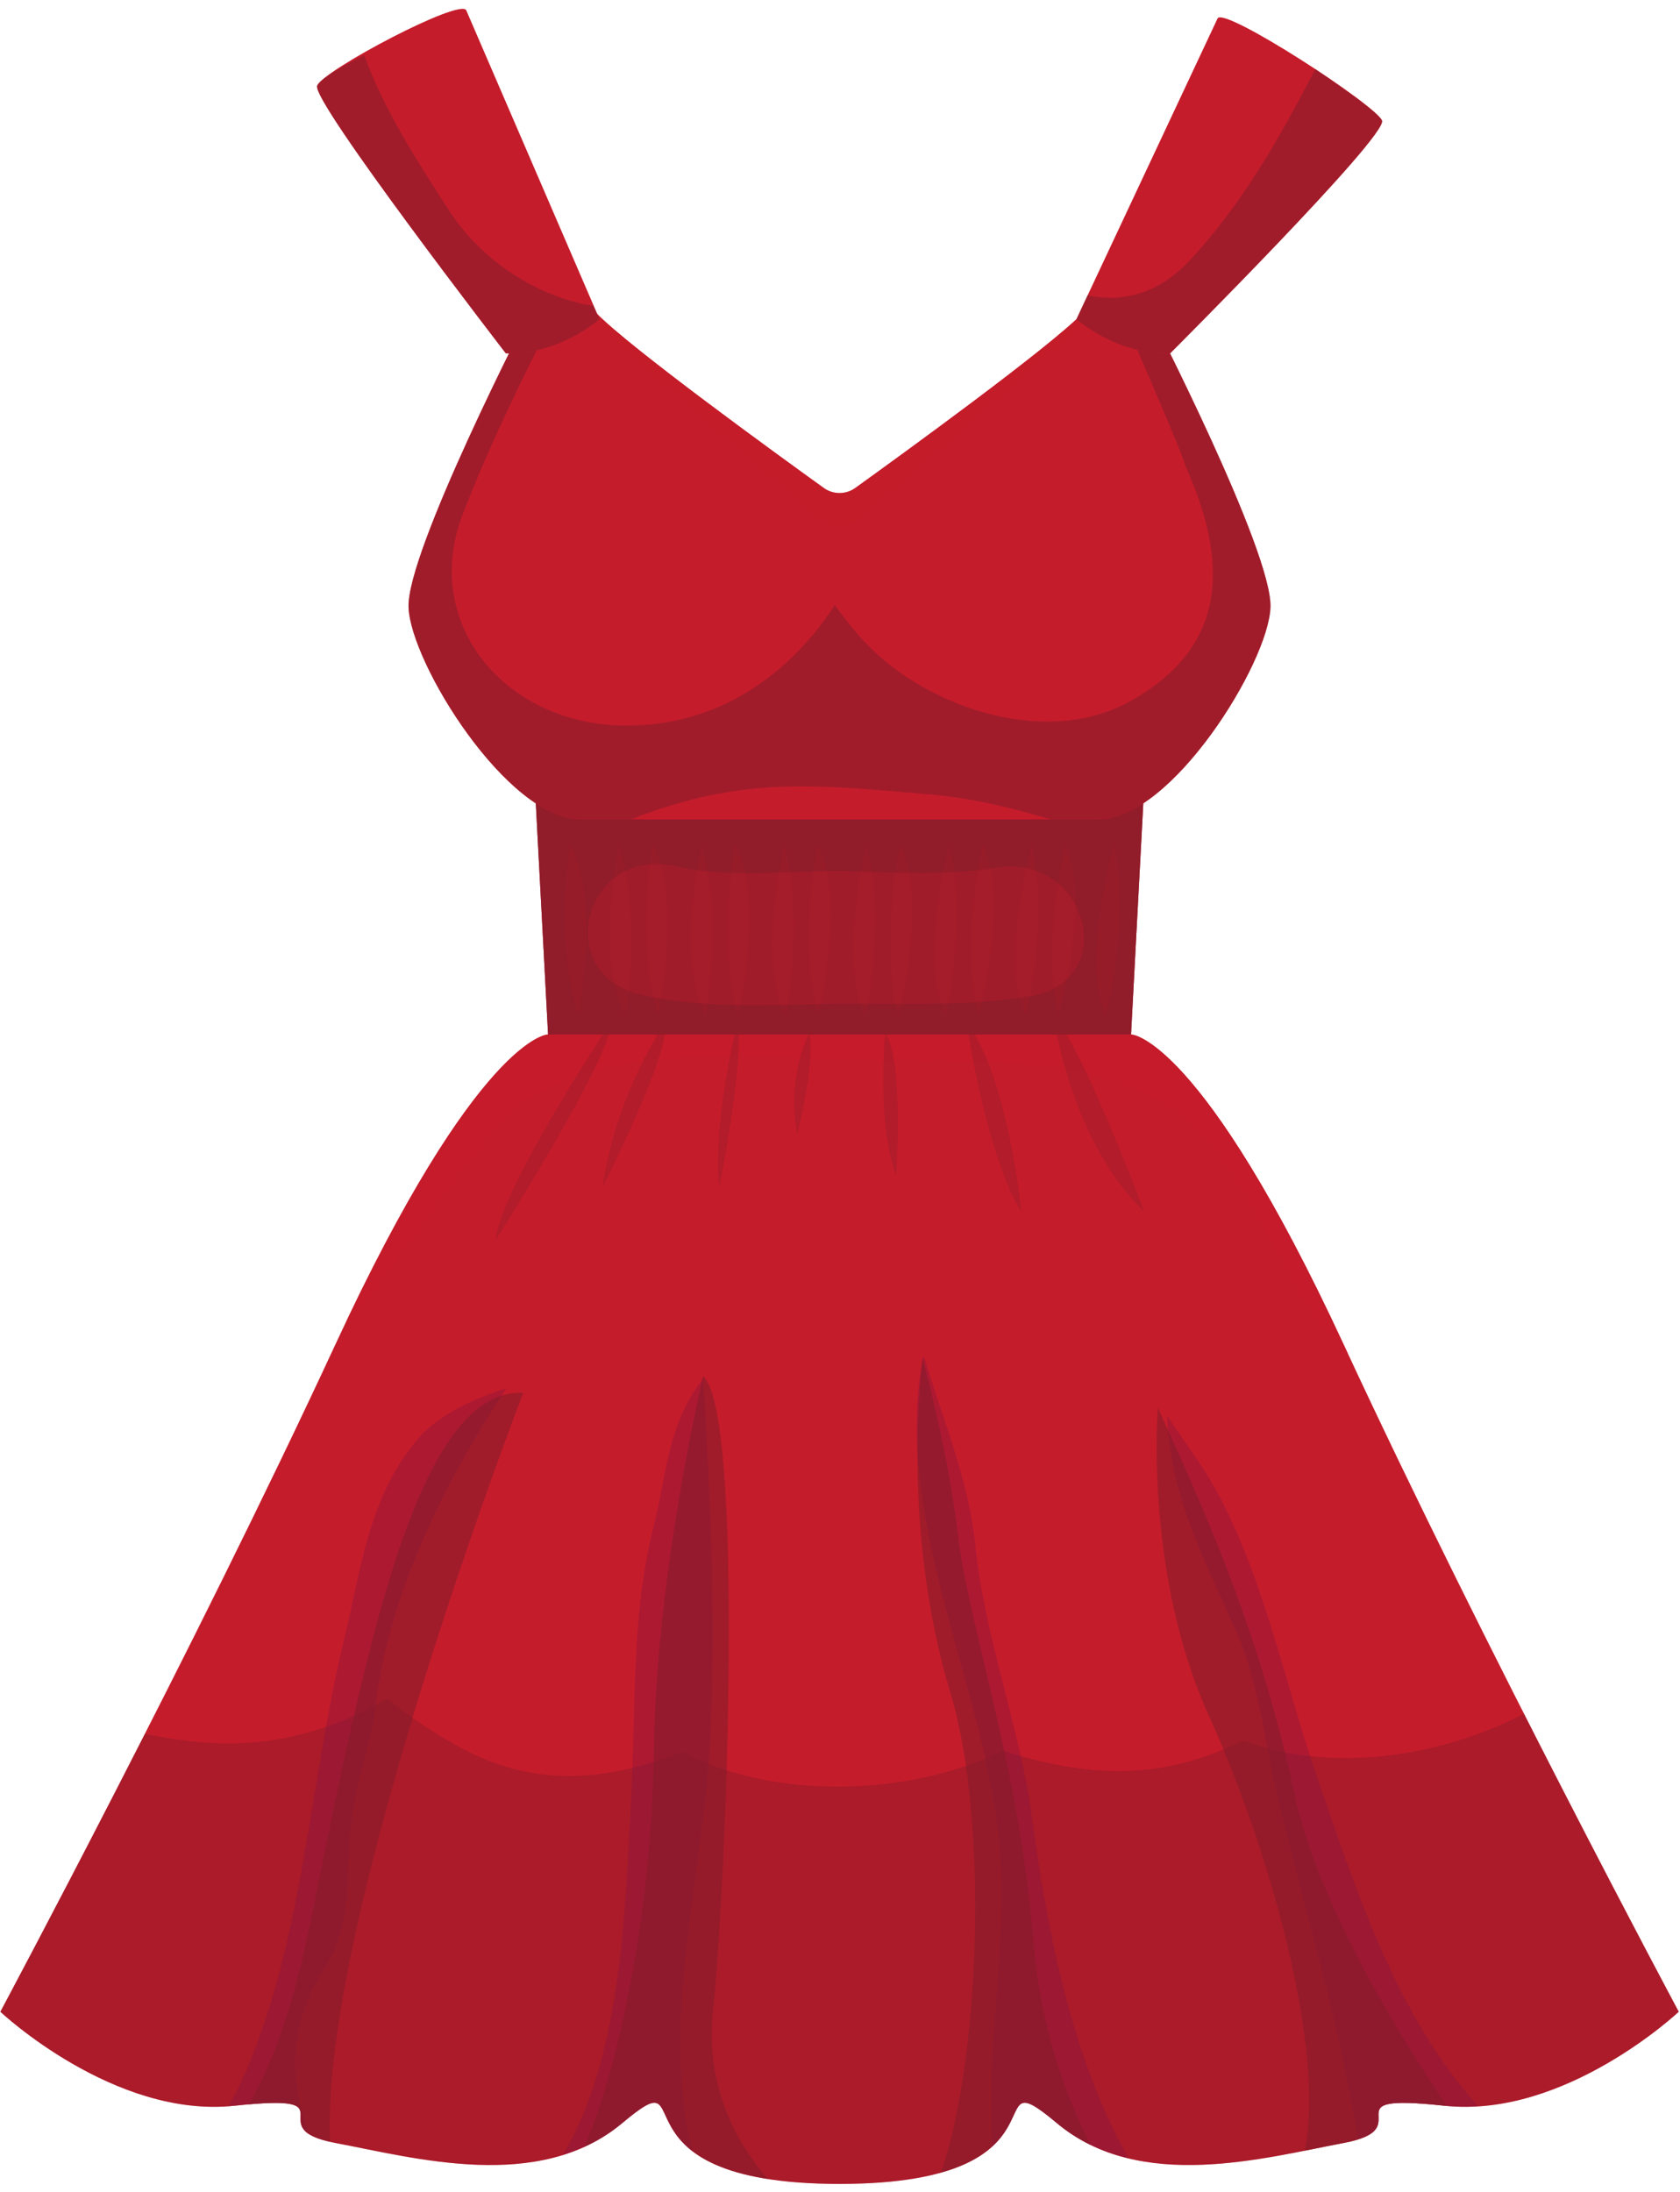 <svg width="92" height="120" viewBox="0 0 92 120" fill="none" xmlns="http://www.w3.org/2000/svg">
<path d="M61.901 57.32H30.05L29.287 42.951H62.663L61.901 57.32Z" fill="#C51C2B"/>
<path opacity="0.55" d="M61.901 57.32H30.05L29.287 42.951H62.663L61.901 57.32Z" fill="#831C2B"/>
<path opacity="0.55" d="M29.287 42.951L30.05 57.32H61.901L62.663 42.951H29.287ZM56.4 54.544C52.596 55.149 48.971 54.901 45.161 54.967C41.76 55.027 38.502 55.214 35.141 54.468C30.179 53.367 31.949 46.273 37.02 47.428C40.137 48.136 43.317 47.615 46.476 47.698C49.155 47.769 51.845 47.94 54.511 47.505C59.6 46.675 61.408 53.746 56.4 54.544Z" fill="#831C2B"/>
<g opacity="0.32">
<path opacity="0.32" d="M31.206 46.199C31.206 46.199 30.372 51.596 31.654 55.631C31.653 55.631 32.945 49.255 31.206 46.199Z" fill="#C51C2B"/>
<path opacity="0.32" d="M34.264 55.632C34.264 55.632 35.154 50.378 33.898 46.2C33.898 46.2 32.573 52.702 34.264 55.632Z" fill="#C51C2B"/>
<path opacity="0.32" d="M35.725 46.2C35.725 46.2 34.814 51.597 36.036 55.632C36.036 55.632 37.421 49.257 35.725 46.2Z" fill="#C51C2B"/>
<path opacity="0.32" d="M38.648 55.632C38.648 55.632 39.615 50.379 38.42 46.2C38.42 46.2 37.001 52.703 38.648 55.632Z" fill="#C51C2B"/>
<path opacity="0.32" d="M40.244 46.2C40.244 46.2 39.255 51.596 40.418 55.632C40.418 55.632 41.896 49.256 40.244 46.2Z" fill="#C51C2B"/>
<path opacity="0.32" d="M43.031 55.632C43.031 55.632 44.074 50.379 42.939 46.2C42.939 46.2 41.426 52.703 43.031 55.632Z" fill="#C51C2B"/>
<path opacity="0.32" d="M44.763 46.2C44.763 46.2 43.695 51.596 44.799 55.632C44.799 55.632 46.37 49.256 44.763 46.2Z" fill="#C51C2B"/>
<path opacity="0.32" d="M47.414 55.632C47.414 55.632 48.532 50.379 47.459 46.2C47.459 46.2 45.85 52.703 47.414 55.632Z" fill="#C51C2B"/>
<path opacity="0.32" d="M49.287 46.2C49.287 46.2 48.14 51.597 49.187 55.632C49.188 55.632 50.85 49.257 49.287 46.2Z" fill="#C51C2B"/>
<path opacity="0.32" d="M51.798 55.632C51.798 55.632 52.993 50.379 51.98 46.2C51.98 46.2 50.277 52.703 51.798 55.632Z" fill="#C51C2B"/>
<path opacity="0.32" d="M53.807 46.2C53.807 46.2 52.583 51.597 53.571 55.632C53.571 55.632 55.325 49.257 53.807 46.2Z" fill="#C51C2B"/>
<path opacity="0.32" d="M56.182 55.632C56.182 55.632 57.454 50.379 56.502 46.2C56.502 46.2 54.705 52.703 56.182 55.632Z" fill="#C51C2B"/>
<path opacity="0.32" d="M58.33 46.2C58.33 46.2 57.026 51.597 57.955 55.632C57.955 55.632 59.802 49.257 58.33 46.2Z" fill="#C51C2B"/>
<path opacity="0.32" d="M60.565 55.632C60.565 55.632 61.913 50.379 61.021 46.2C61.022 46.2 59.13 52.703 60.565 55.632Z" fill="#C51C2B"/>
</g>
<path d="M62.971 17.142H59.289C57.491 19.005 49.485 24.81 46.831 26.718C46.322 27.084 45.626 27.084 45.116 26.718C42.463 24.81 34.457 19.004 32.657 17.142H28.977C28.977 17.142 22.264 30.186 22.372 33.244C22.481 36.301 27.785 44.861 31.791 44.861C35.796 44.861 45.972 44.861 45.972 44.861C45.972 44.861 56.148 44.861 60.154 44.861C64.16 44.861 69.464 36.301 69.572 33.244C69.683 30.186 62.971 17.142 62.971 17.142Z" fill="#C51C2B"/>
<path opacity="0.55" d="M45.028 28.511C45.569 28.974 46.384 28.974 46.926 28.511C49.671 26.171 57.575 19.408 59.921 17.142H59.291C57.492 19.005 49.487 24.81 46.833 26.718C46.324 27.084 45.627 27.084 45.118 26.718C42.465 24.81 34.459 19.004 32.659 17.142H32.029C34.378 19.408 42.281 26.171 45.028 28.511Z" fill="#C51C2B"/>
<path opacity="0.55" d="M34.545 44.861C40.646 42.481 44.556 42.949 50.982 43.498C53.283 43.696 55.43 44.24 57.549 44.861H60.158C64.163 44.861 69.468 36.301 69.575 33.244C69.684 30.186 62.972 17.142 62.972 17.142H61.383C61.828 18.087 64.764 24.842 64.91 25.5C67.154 30.495 67.467 35.312 61.848 38.411C57.091 41.033 50.281 38.576 47.021 34.778C46.555 34.235 46.12 33.685 45.712 33.129C43.24 36.921 39.327 39.774 34.191 39.721C27.661 39.654 22.998 34.13 25.37 28.069C26.786 24.449 28.577 20.7 30.437 17.142H28.979C28.979 17.142 22.266 30.186 22.374 33.244C22.483 36.301 27.787 44.861 31.793 44.861H34.545Z" fill="#831C2B"/>
<path d="M66.675 1.011L58.947 17.477C58.947 17.477 61.151 19.435 64.079 19.346C64.079 19.346 76.006 7.44 75.681 6.599C75.357 5.759 66.995 0.321 66.675 1.011Z" fill="#C51C2B"/>
<path d="M25.533 0.565L32.83 17.477C32.83 17.477 30.626 19.435 27.699 19.345C27.699 19.345 17.042 5.533 17.367 4.693C17.692 3.852 25.213 -0.124 25.533 0.565Z" fill="#C51C2B"/>
<path opacity="0.55" d="M65.076 14.332C63.395 16.114 61.388 16.562 59.556 16.166L58.947 17.477C58.947 17.477 61.151 19.435 64.079 19.346C64.079 19.346 76.006 7.441 75.681 6.6C75.552 6.264 73.955 5.103 72.027 3.781C70.105 7.478 68.014 11.221 65.076 14.332Z" fill="#831C2B"/>
<path opacity="0.55" d="M32.485 16.736C32.315 16.708 32.147 16.691 31.974 16.653C28.962 15.991 26.208 14.022 24.602 11.538C22.816 8.779 21.031 6.017 19.948 3.024C18.578 3.697 17.493 4.363 17.367 4.692C17.042 5.533 27.699 19.345 27.699 19.345C29.528 19.401 31.075 18.657 31.978 18.091C32.52 17.752 32.83 17.476 32.83 17.476L32.485 16.736Z" fill="#831C2B"/>
<path d="M73.581 73.601C65.786 56.786 61.97 56.634 61.97 56.634H45.974H29.978C29.978 56.634 26.163 56.786 18.368 73.601C10.573 90.417 0.018 110.137 0.018 110.137C0.018 110.137 6.243 115.996 12.846 115.283C19.45 114.569 14.038 116.505 18.368 117.322C22.698 118.137 29.519 120.05 34.065 116.239C38.611 112.428 32.767 119.563 45.974 119.563C59.182 119.563 53.336 112.429 57.883 116.239C62.431 120.049 69.251 118.136 73.581 117.322C77.912 116.505 72.499 114.569 79.102 115.283C85.707 115.996 91.932 110.137 91.932 110.137C91.932 110.137 81.377 90.417 73.581 73.601Z" fill="#C51C2B"/>
<path opacity="0.32" d="M28.73 60.271C33.419 57.556 38.26 57.55 45.584 57.996C51.768 58.373 57.837 57.275 63.337 60.149C68.616 62.908 69.703 70.453 73.809 74.091C73.734 73.928 73.656 73.763 73.581 73.601C65.786 56.786 61.97 56.634 61.97 56.634H29.978C29.978 56.634 26.352 56.786 18.953 72.358C20.666 70.81 26.82 61.376 28.73 60.271Z" fill="#C51C2B"/>
<path opacity="0.32" d="M83.458 93.822C78.766 96.251 72.85 97.068 68.095 95.289C65.24 96.678 62.313 97.311 58.758 96.767C57.439 96.566 56.162 96.246 54.926 95.838C49.81 98.354 42.35 98.565 37.349 95.895C33.514 97.433 29.517 97.952 25.364 95.753C23.966 95.013 22.527 94.078 21.218 92.985C18.17 94.743 14.787 95.749 10.849 95.37C9.849 95.274 8.882 95.117 7.931 94.927C3.496 103.638 0.02 110.135 0.02 110.135C0.02 110.135 6.245 115.994 12.848 115.281C19.452 114.567 14.04 116.503 18.37 117.319C22.7 118.135 29.521 120.048 34.067 116.237C38.613 112.426 32.769 119.561 45.976 119.561C59.184 119.561 53.338 112.427 57.885 116.237C62.433 120.047 69.253 118.134 73.583 117.319C77.913 116.503 72.501 114.567 79.104 115.281C85.709 115.994 91.934 110.135 91.934 110.135C91.934 110.135 88.156 103.081 83.458 93.822Z" fill="#751C2B"/>
<path opacity="0.32" d="M72.11 97.238C70.241 91.819 68.907 84.837 65.64 80.021C64.968 79.03 64.383 78.219 63.893 77.455C63.901 77.546 63.916 77.634 63.921 77.728C64.147 82.04 65.889 85.257 67.624 89.16C68.982 92.217 69.249 95.416 70.022 98.631C71.502 104.792 73.414 110.878 74.357 117.129C77.19 116.241 72.97 114.62 79.103 115.283C79.722 115.35 80.336 115.344 80.944 115.305C76.41 110.298 74.177 103.231 72.11 97.238Z" fill="#7E1344"/>
<path opacity="0.32" d="M56.528 99.589C55.843 94.48 53.937 89.73 53.407 84.565C53.035 80.938 51.622 77.698 50.617 74.315H50.536C48.923 82.714 53.5 91.621 54.6 99.753C55.201 104.19 54.57 108.448 54.336 112.888C54.257 114.407 54.309 115.965 54.331 117.521C56.263 115.762 55.033 113.853 57.882 116.24C59.066 117.232 60.405 117.829 61.811 118.167C58.583 112.53 57.261 105.054 56.528 99.589Z" fill="#7E1344"/>
<path opacity="0.32" d="M38.919 94.774C39.192 88.295 38.902 81.863 38.515 75.424C38.432 75.543 38.37 75.66 38.282 75.78C36.536 78.144 36.477 80.886 35.781 83.617C34.525 88.547 34.838 93.779 34.544 98.831C34.234 104.173 34.117 112.455 30.826 117.97C31.981 117.613 33.081 117.068 34.069 116.239C37.047 113.744 35.569 115.94 37.9 117.755C36.108 110.423 38.608 102.204 38.919 94.774Z" fill="#7E1344"/>
<path opacity="0.32" d="M17.745 107.785C19.401 105.27 18.858 102.374 19.262 99.511C19.566 97.346 20.323 95.376 20.591 93.205C21.303 87.462 24.181 81.355 27.752 75.983C25.863 76.626 24.097 77.401 22.961 78.689C20.178 81.843 19.777 85.909 18.832 89.792C16.932 97.585 16.553 106.903 13.098 114.215C12.916 114.602 12.712 114.962 12.492 115.3C12.61 115.291 12.729 115.295 12.848 115.282C18.334 114.69 15.543 115.925 16.917 116.826C15.802 113.884 15.803 110.736 17.745 107.785Z" fill="#7E1344"/>
<path opacity="0.55" d="M16.962 105.397C15.963 110.276 14.76 113.318 13.611 115.211C18.824 114.754 14.509 116.44 18.07 117.251C17.517 105.131 28.654 76.251 28.654 76.251C22.699 75.945 19.885 91.129 16.962 105.397Z" fill="#831C2B"/>
<path opacity="0.55" d="M38.504 75.334C38.504 75.334 35.906 86.137 35.797 96.022C35.713 103.672 34.168 112.466 32.006 117.523C32.728 117.192 33.421 116.78 34.064 116.24C38.074 112.881 34.01 118.028 42.048 119.292C40.437 117.449 38.603 114.36 39.045 110.085C39.802 102.747 40.778 77.372 38.504 75.334Z" fill="#831C2B"/>
<path opacity="0.55" d="M56.585 106.211C55.828 96.836 53.014 88.785 52.471 84.097C51.929 79.409 50.522 74.364 50.522 74.364C50.522 74.364 49.261 83.425 52.038 92.657C54.21 99.877 53.611 113.015 51.528 118.944C57.374 117.298 54.178 113.133 57.884 116.238C58.464 116.724 59.081 117.114 59.724 117.428C58.429 114.904 56.98 111.105 56.585 106.211Z" fill="#831C2B"/>
<path opacity="0.55" d="M70.876 98.18C69.144 90.009 66.328 83.397 63.405 77.072C63.405 77.072 62.647 86.137 66.219 93.983C69.414 101 72.595 111.995 71.454 117.743C72.208 117.593 72.926 117.445 73.581 117.321C77.911 116.505 72.499 114.568 79.102 115.282C79.144 115.287 79.186 115.284 79.229 115.289C77.064 112.105 72.208 104.472 70.876 98.18Z" fill="#831C2B"/>
<g opacity="0.55">
<path opacity="0.55" d="M33.335 56.632H33.015C31.618 58.785 27.32 65.578 27.141 67.893C27.14 67.893 32.491 59.477 33.335 56.632Z" fill="#831C2B"/>
<path opacity="0.55" d="M36.412 56.633H36.021C35.224 57.951 33.562 61.076 32.992 64.997C32.993 64.997 36 59.095 36.412 56.633Z" fill="#831C2B"/>
<path opacity="0.55" d="M39.391 64.997C39.391 64.997 40.55 59.162 40.452 56.633H40.225C39.876 58.202 39.086 62.188 39.391 64.997Z" fill="#831C2B"/>
<path opacity="0.55" d="M44.303 56.584C44.303 56.584 44.287 56.617 44.279 56.633H44.312C44.31 56.617 44.307 56.599 44.303 56.584Z" fill="#831C2B"/>
<path opacity="0.55" d="M43.657 62.121C43.657 62.121 44.668 58.069 44.316 56.633H44.283C44.158 56.879 43.085 59.124 43.657 62.121Z" fill="#831C2B"/>
<path opacity="0.55" d="M48.473 56.584C48.473 56.584 48.471 56.605 48.469 56.632H48.502C48.491 56.617 48.483 56.596 48.473 56.584Z" fill="#831C2B"/>
<path opacity="0.55" d="M49.078 64.368C49.078 64.368 49.491 57.975 48.503 56.633H48.469C48.426 57.119 48.058 61.665 49.078 64.368Z" fill="#831C2B"/>
<path opacity="0.55" d="M53.373 56.633H53.035C53.351 58.517 54.352 63.845 55.93 66.343C55.93 66.343 55.315 59.963 53.373 56.633Z" fill="#831C2B"/>
<path opacity="0.55" d="M58.399 56.633H57.867C58.295 58.669 59.571 63.395 62.663 66.343C62.664 66.343 60.062 59.431 58.399 56.633Z" fill="#831C2B"/>
</g>
</svg>
